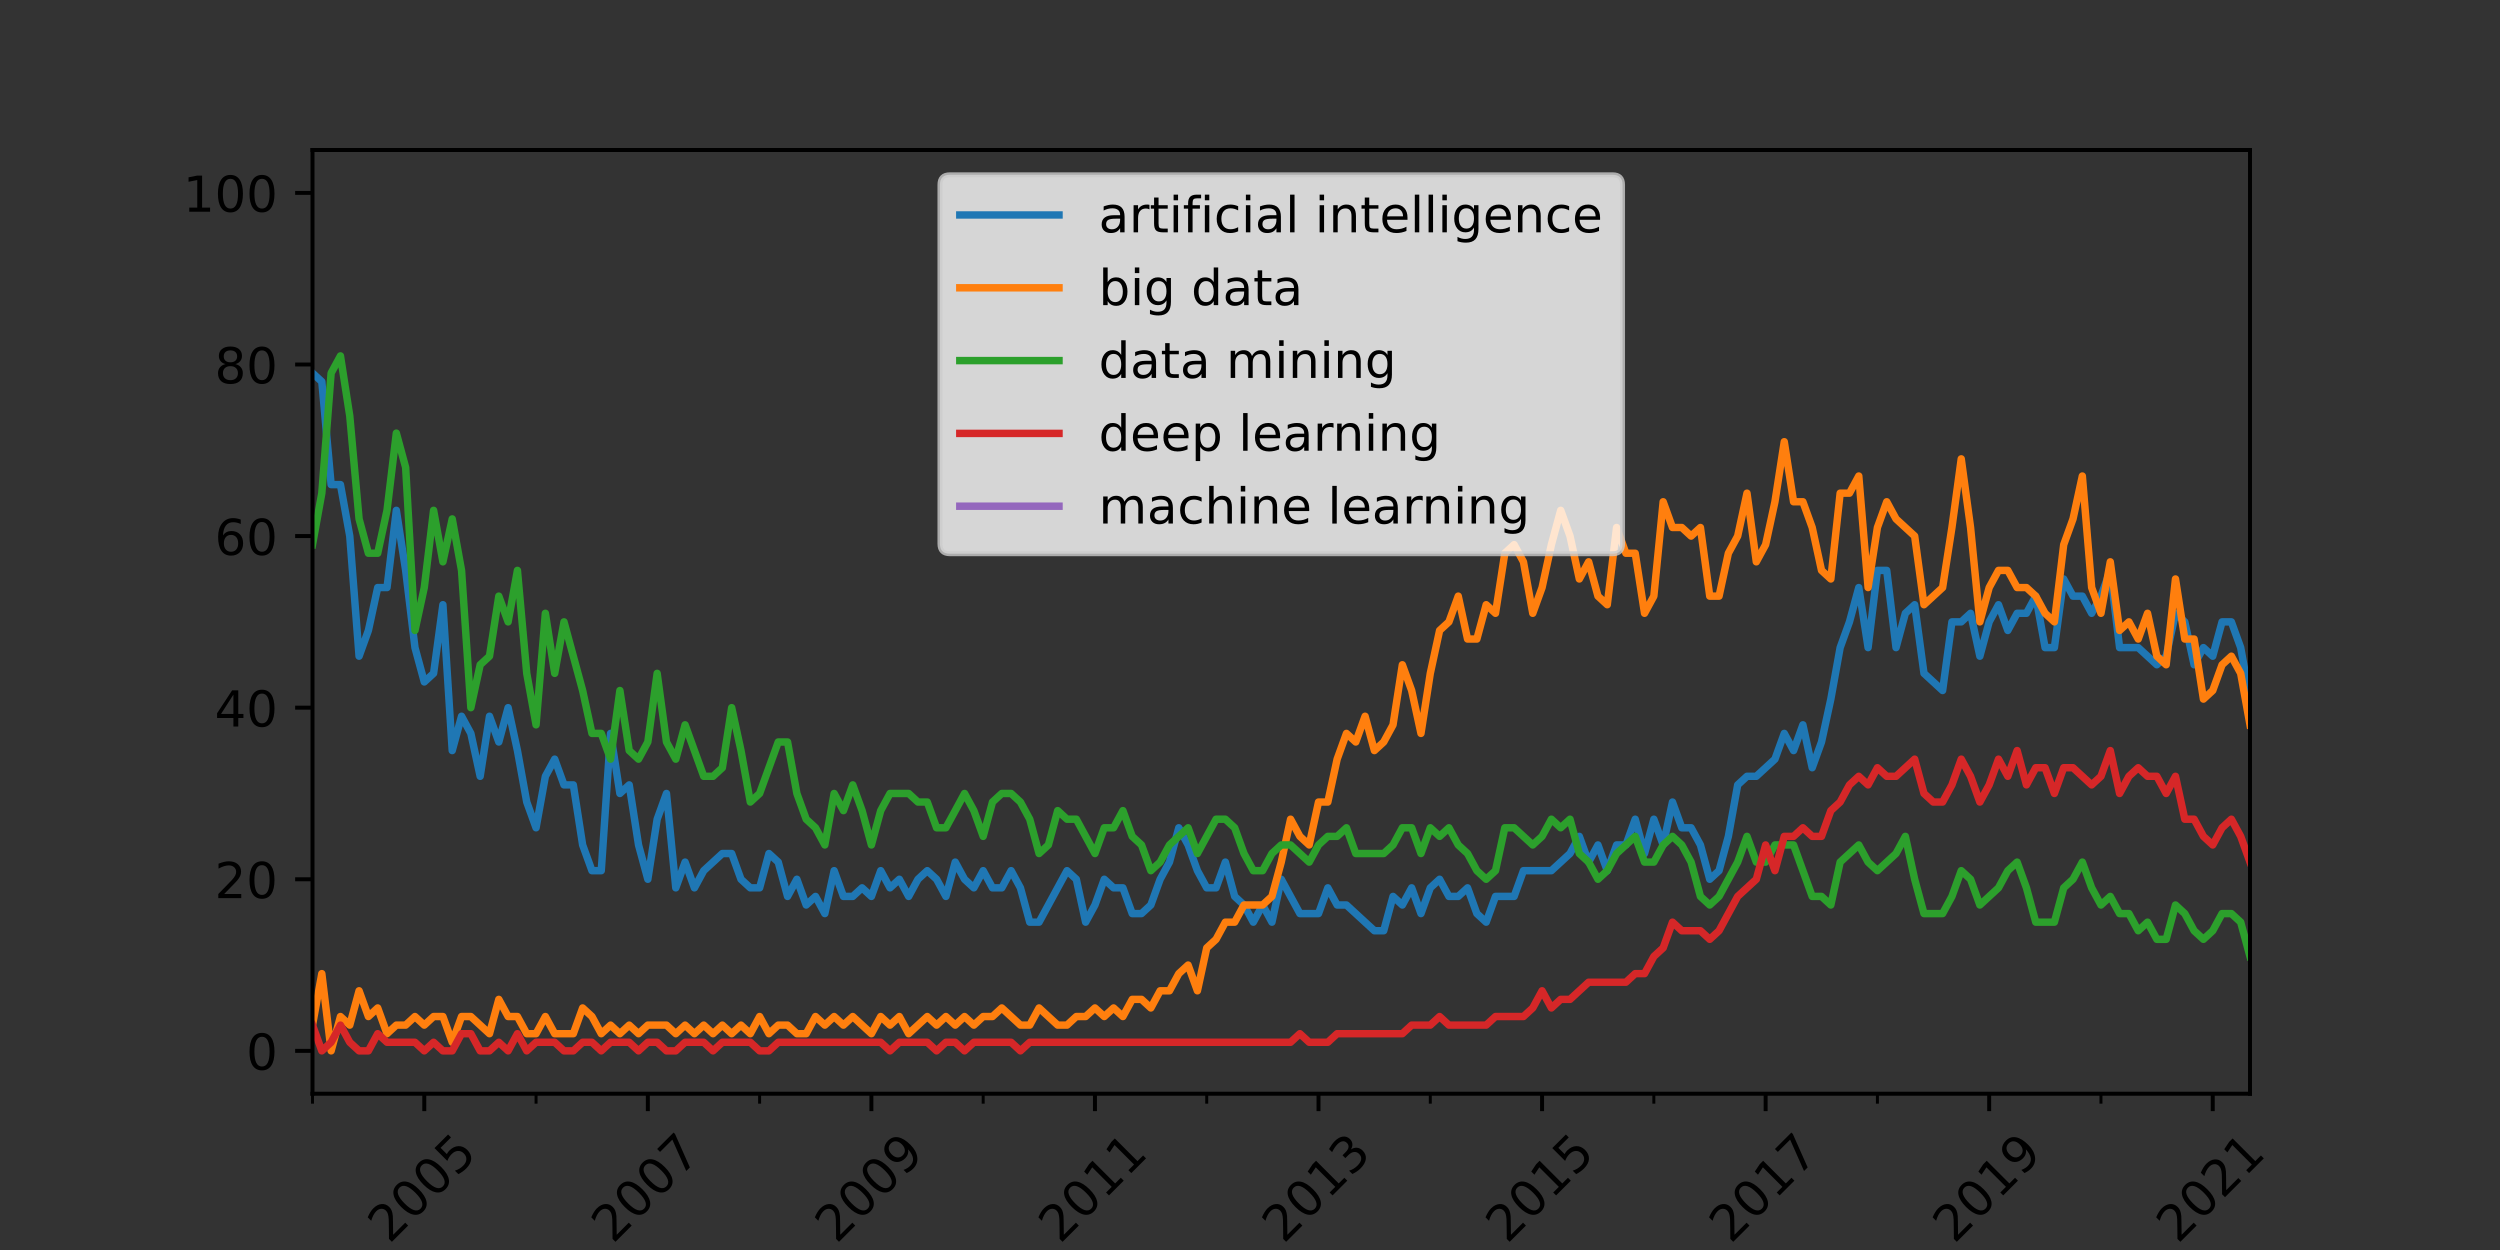 <?xml version="1.0" encoding="utf-8" standalone="no"?>
<!DOCTYPE svg PUBLIC "-//W3C//DTD SVG 1.1//EN"
  "http://www.w3.org/Graphics/SVG/1.1/DTD/svg11.dtd">
<!-- Created with matplotlib (https://matplotlib.org/) -->
<svg height="252pt" version="1.1" viewBox="0 0 504 252" width="504pt" xmlns="http://www.w3.org/2000/svg" xmlns:xlink="http://www.w3.org/1999/xlink">
 <rect x="0" y="0" width="504" height="252" fill="#333333" stroke="none"/>
 <defs>
  <style type="text/css">*{stroke-linecap:butt;stroke-linejoin:round;}</style>
 </defs>
 <g id="figure_1">
  <g id="patch_1">
   <path d="M 0 252 
L 504 252 
L 504 0 
L 0 0 
z
" style="fill:none;"/>
  </g>
  <g id="axes_1">
   <g id="patch_2">
    <path d="M 63 220.5 
L 453.6 220.5 
L 453.6 30.24 
L 63 30.24 
z
" style="fill:none;"/>
   </g>
   <g id="matplotlib.axis_1">
    <g id="xtick_1">
     <g id="line2d_1">
      <defs>
       <path d="M 0 0 
L 0 3.5 
" id="m0ea72042d9" style="stroke:#000000;stroke-width:0.8;"/>
      </defs>
      <g>
       <use style="stroke:#000000;stroke-width:0.8;" x="85.535" xlink:href="#m0ea72042d9" y="220.5"/>
      </g>
     </g>
     <g id="text_1">
      <!-- 2005 -->
      <g transform="translate(78.488 250.869)rotate(-45)scale(0.1 -0.1)">
       <defs>
        <path d="M 19.188 8.297 
L 53.609 8.297 
L 53.609 0 
L 7.328 0 
L 7.328 8.297 
Q 12.938 14.109 22.625 23.891 
Q 32.328 33.688 34.812 36.531 
Q 39.547 41.844 41.422 45.531 
Q 43.312 49.219 43.312 52.781 
Q 43.312 58.594 39.234 62.25 
Q 35.156 65.922 28.609 65.922 
Q 23.969 65.922 18.812 64.312 
Q 13.672 62.703 7.812 59.422 
L 7.812 69.391 
Q 13.766 71.781 18.938 73 
Q 24.125 74.219 28.422 74.219 
Q 39.75 74.219 46.484 68.547 
Q 53.219 62.891 53.219 53.422 
Q 53.219 48.922 51.531 44.891 
Q 49.859 40.875 45.406 35.406 
Q 44.188 33.984 37.641 27.219 
Q 31.109 20.453 19.188 8.297 
z
" id="DejaVuSans-50"/>
        <path d="M 31.781 66.406 
Q 24.172 66.406 20.328 58.906 
Q 16.5 51.422 16.5 36.375 
Q 16.5 21.391 20.328 13.891 
Q 24.172 6.391 31.781 6.391 
Q 39.453 6.391 43.281 13.891 
Q 47.125 21.391 47.125 36.375 
Q 47.125 51.422 43.281 58.906 
Q 39.453 66.406 31.781 66.406 
z
M 31.781 74.219 
Q 44.047 74.219 50.516 64.516 
Q 56.984 54.828 56.984 36.375 
Q 56.984 17.969 50.516 8.266 
Q 44.047 -1.422 31.781 -1.422 
Q 19.531 -1.422 13.062 8.266 
Q 6.594 17.969 6.594 36.375 
Q 6.594 54.828 13.062 64.516 
Q 19.531 74.219 31.781 74.219 
z
" id="DejaVuSans-48"/>
        <path d="M 10.797 72.906 
L 49.516 72.906 
L 49.516 64.594 
L 19.828 64.594 
L 19.828 46.734 
Q 21.969 47.469 24.109 47.828 
Q 26.266 48.188 28.422 48.188 
Q 40.625 48.188 47.75 41.5 
Q 54.891 34.812 54.891 23.391 
Q 54.891 11.625 47.562 5.094 
Q 40.234 -1.422 26.906 -1.422 
Q 22.312 -1.422 17.547 -0.641 
Q 12.797 0.141 7.719 1.703 
L 7.719 11.625 
Q 12.109 9.234 16.797 8.062 
Q 21.484 6.891 26.703 6.891 
Q 35.156 6.891 40.078 11.328 
Q 45.016 15.766 45.016 23.391 
Q 45.016 31 40.078 35.438 
Q 35.156 39.891 26.703 39.891 
Q 22.75 39.891 18.812 39.016 
Q 14.891 38.141 10.797 36.281 
z
" id="DejaVuSans-53"/>
       </defs>
       <use xlink:href="#DejaVuSans-50"/>
       <use x="63.623" xlink:href="#DejaVuSans-48"/>
       <use x="127.246" xlink:href="#DejaVuSans-48"/>
       <use x="190.869" xlink:href="#DejaVuSans-53"/>
      </g>
     </g>
    </g>
    <g id="xtick_2">
     <g id="line2d_2">
      <g>
       <use style="stroke:#000000;stroke-width:0.8;" x="130.604" xlink:href="#m0ea72042d9" y="220.5"/>
      </g>
     </g>
     <g id="text_2">
      <!-- 2007 -->
      <g transform="translate(123.557 250.869)rotate(-45)scale(0.1 -0.1)">
       <defs>
        <path d="M 8.203 72.906 
L 55.078 72.906 
L 55.078 68.703 
L 28.609 0 
L 18.312 0 
L 43.219 64.594 
L 8.203 64.594 
z
" id="DejaVuSans-55"/>
       </defs>
       <use xlink:href="#DejaVuSans-50"/>
       <use x="63.623" xlink:href="#DejaVuSans-48"/>
       <use x="127.246" xlink:href="#DejaVuSans-48"/>
       <use x="190.869" xlink:href="#DejaVuSans-55"/>
      </g>
     </g>
    </g>
    <g id="xtick_3">
     <g id="line2d_3">
      <g>
       <use style="stroke:#000000;stroke-width:0.8;" x="175.673" xlink:href="#m0ea72042d9" y="220.5"/>
      </g>
     </g>
     <g id="text_3">
      <!-- 2009 -->
      <g transform="translate(168.626 250.869)rotate(-45)scale(0.1 -0.1)">
       <defs>
        <path d="M 10.984 1.516 
L 10.984 10.5 
Q 14.703 8.734 18.5 7.812 
Q 22.312 6.891 25.984 6.891 
Q 35.75 6.891 40.891 13.453 
Q 46.047 20.016 46.781 33.406 
Q 43.953 29.203 39.594 26.953 
Q 35.25 24.703 29.984 24.703 
Q 19.047 24.703 12.672 31.312 
Q 6.297 37.938 6.297 49.422 
Q 6.297 60.641 12.938 67.422 
Q 19.578 74.219 30.609 74.219 
Q 43.266 74.219 49.922 64.516 
Q 56.594 54.828 56.594 36.375 
Q 56.594 19.141 48.406 8.859 
Q 40.234 -1.422 26.422 -1.422 
Q 22.703 -1.422 18.891 -0.688 
Q 15.094 0.047 10.984 1.516 
z
M 30.609 32.422 
Q 37.25 32.422 41.125 36.953 
Q 45.016 41.5 45.016 49.422 
Q 45.016 57.281 41.125 61.844 
Q 37.25 66.406 30.609 66.406 
Q 23.969 66.406 20.094 61.844 
Q 16.219 57.281 16.219 49.422 
Q 16.219 41.5 20.094 36.953 
Q 23.969 32.422 30.609 32.422 
z
" id="DejaVuSans-57"/>
       </defs>
       <use xlink:href="#DejaVuSans-50"/>
       <use x="63.623" xlink:href="#DejaVuSans-48"/>
       <use x="127.246" xlink:href="#DejaVuSans-48"/>
       <use x="190.869" xlink:href="#DejaVuSans-57"/>
      </g>
     </g>
    </g>
    <g id="xtick_4">
     <g id="line2d_4">
      <g>
       <use style="stroke:#000000;stroke-width:0.8;" x="220.742" xlink:href="#m0ea72042d9" y="220.5"/>
      </g>
     </g>
     <g id="text_4">
      <!-- 2011 -->
      <g transform="translate(213.696 250.869)rotate(-45)scale(0.1 -0.1)">
       <defs>
        <path d="M 12.406 8.297 
L 28.516 8.297 
L 28.516 63.922 
L 10.984 60.406 
L 10.984 69.391 
L 28.422 72.906 
L 38.281 72.906 
L 38.281 8.297 
L 54.391 8.297 
L 54.391 0 
L 12.406 0 
z
" id="DejaVuSans-49"/>
       </defs>
       <use xlink:href="#DejaVuSans-50"/>
       <use x="63.623" xlink:href="#DejaVuSans-48"/>
       <use x="127.246" xlink:href="#DejaVuSans-49"/>
       <use x="190.869" xlink:href="#DejaVuSans-49"/>
      </g>
     </g>
    </g>
    <g id="xtick_5">
     <g id="line2d_5">
      <g>
       <use style="stroke:#000000;stroke-width:0.8;" x="265.812" xlink:href="#m0ea72042d9" y="220.5"/>
      </g>
     </g>
     <g id="text_5">
      <!-- 2013 -->
      <g transform="translate(258.765 250.869)rotate(-45)scale(0.1 -0.1)">
       <defs>
        <path d="M 40.578 39.312 
Q 47.656 37.797 51.625 33 
Q 55.609 28.219 55.609 21.188 
Q 55.609 10.406 48.188 4.484 
Q 40.766 -1.422 27.094 -1.422 
Q 22.516 -1.422 17.656 -0.516 
Q 12.797 0.391 7.625 2.203 
L 7.625 11.719 
Q 11.719 9.328 16.594 8.109 
Q 21.484 6.891 26.812 6.891 
Q 36.078 6.891 40.938 10.547 
Q 45.797 14.203 45.797 21.188 
Q 45.797 27.641 41.281 31.266 
Q 36.766 34.906 28.719 34.906 
L 20.219 34.906 
L 20.219 43.016 
L 29.109 43.016 
Q 36.375 43.016 40.234 45.922 
Q 44.094 48.828 44.094 54.297 
Q 44.094 59.906 40.109 62.906 
Q 36.141 65.922 28.719 65.922 
Q 24.656 65.922 20.016 65.031 
Q 15.375 64.156 9.812 62.312 
L 9.812 71.094 
Q 15.438 72.656 20.344 73.438 
Q 25.25 74.219 29.594 74.219 
Q 40.828 74.219 47.359 69.109 
Q 53.906 64.016 53.906 55.328 
Q 53.906 49.266 50.438 45.094 
Q 46.969 40.922 40.578 39.312 
z
" id="DejaVuSans-51"/>
       </defs>
       <use xlink:href="#DejaVuSans-50"/>
       <use x="63.623" xlink:href="#DejaVuSans-48"/>
       <use x="127.246" xlink:href="#DejaVuSans-49"/>
       <use x="190.869" xlink:href="#DejaVuSans-51"/>
      </g>
     </g>
    </g>
    <g id="xtick_6">
     <g id="line2d_6">
      <g>
       <use style="stroke:#000000;stroke-width:0.8;" x="310.881" xlink:href="#m0ea72042d9" y="220.5"/>
      </g>
     </g>
     <g id="text_6">
      <!-- 2015 -->
      <g transform="translate(303.834 250.869)rotate(-45)scale(0.1 -0.1)">
       <use xlink:href="#DejaVuSans-50"/>
       <use x="63.623" xlink:href="#DejaVuSans-48"/>
       <use x="127.246" xlink:href="#DejaVuSans-49"/>
       <use x="190.869" xlink:href="#DejaVuSans-53"/>
      </g>
     </g>
    </g>
    <g id="xtick_7">
     <g id="line2d_7">
      <g>
       <use style="stroke:#000000;stroke-width:0.8;" x="355.95" xlink:href="#m0ea72042d9" y="220.5"/>
      </g>
     </g>
     <g id="text_7">
      <!-- 2017 -->
      <g transform="translate(348.903 250.869)rotate(-45)scale(0.1 -0.1)">
       <use xlink:href="#DejaVuSans-50"/>
       <use x="63.623" xlink:href="#DejaVuSans-48"/>
       <use x="127.246" xlink:href="#DejaVuSans-49"/>
       <use x="190.869" xlink:href="#DejaVuSans-55"/>
      </g>
     </g>
    </g>
    <g id="xtick_8">
     <g id="line2d_8">
      <g>
       <use style="stroke:#000000;stroke-width:0.8;" x="401.019" xlink:href="#m0ea72042d9" y="220.5"/>
      </g>
     </g>
     <g id="text_8">
      <!-- 2019 -->
      <g transform="translate(393.972 250.869)rotate(-45)scale(0.1 -0.1)">
       <use xlink:href="#DejaVuSans-50"/>
       <use x="63.623" xlink:href="#DejaVuSans-48"/>
       <use x="127.246" xlink:href="#DejaVuSans-49"/>
       <use x="190.869" xlink:href="#DejaVuSans-57"/>
      </g>
     </g>
    </g>
    <g id="xtick_9">
     <g id="line2d_9">
      <g>
       <use style="stroke:#000000;stroke-width:0.8;" x="446.088" xlink:href="#m0ea72042d9" y="220.5"/>
      </g>
     </g>
     <g id="text_9">
      <!-- 2021 -->
      <g transform="translate(439.042 250.869)rotate(-45)scale(0.1 -0.1)">
       <use xlink:href="#DejaVuSans-50"/>
       <use x="63.623" xlink:href="#DejaVuSans-48"/>
       <use x="127.246" xlink:href="#DejaVuSans-50"/>
       <use x="190.869" xlink:href="#DejaVuSans-49"/>
      </g>
     </g>
    </g>
    <g id="xtick_10">
     <g id="line2d_10">
      <defs>
       <path d="M 0 0 
L 0 2 
" id="m7329467314" style="stroke:#000000;stroke-width:0.6;"/>
      </defs>
      <g>
       <use style="stroke:#000000;stroke-width:0.6;" x="63" xlink:href="#m7329467314" y="220.5"/>
      </g>
     </g>
    </g>
    <g id="xtick_11">
     <g id="line2d_11">
      <g>
       <use style="stroke:#000000;stroke-width:0.6;" x="108.069" xlink:href="#m7329467314" y="220.5"/>
      </g>
     </g>
    </g>
    <g id="xtick_12">
     <g id="line2d_12">
      <g>
       <use style="stroke:#000000;stroke-width:0.6;" x="153.138" xlink:href="#m7329467314" y="220.5"/>
      </g>
     </g>
    </g>
    <g id="xtick_13">
     <g id="line2d_13">
      <g>
       <use style="stroke:#000000;stroke-width:0.6;" x="198.208" xlink:href="#m7329467314" y="220.5"/>
      </g>
     </g>
    </g>
    <g id="xtick_14">
     <g id="line2d_14">
      <g>
       <use style="stroke:#000000;stroke-width:0.6;" x="243.277" xlink:href="#m7329467314" y="220.5"/>
      </g>
     </g>
    </g>
    <g id="xtick_15">
     <g id="line2d_15">
      <g>
       <use style="stroke:#000000;stroke-width:0.6;" x="288.346" xlink:href="#m7329467314" y="220.5"/>
      </g>
     </g>
    </g>
    <g id="xtick_16">
     <g id="line2d_16">
      <g>
       <use style="stroke:#000000;stroke-width:0.6;" x="333.415" xlink:href="#m7329467314" y="220.5"/>
      </g>
     </g>
    </g>
    <g id="xtick_17">
     <g id="line2d_17">
      <g>
       <use style="stroke:#000000;stroke-width:0.6;" x="378.485" xlink:href="#m7329467314" y="220.5"/>
      </g>
     </g>
    </g>
    <g id="xtick_18">
     <g id="line2d_18">
      <g>
       <use style="stroke:#000000;stroke-width:0.6;" x="423.554" xlink:href="#m7329467314" y="220.5"/>
      </g>
     </g>
    </g>
    <g id="text_10">
     <!-- Date -->
     <g transform="translate(246.349 263.938)scale(0.1 -0.1)">
      <defs>
       <path d="M 19.672 64.797 
L 19.672 8.109 
L 31.594 8.109 
Q 46.688 8.109 53.688 14.938 
Q 60.688 21.781 60.688 36.531 
Q 60.688 51.172 53.688 57.984 
Q 46.688 64.797 31.594 64.797 
z
M 9.812 72.906 
L 30.078 72.906 
Q 51.266 72.906 61.172 64.094 
Q 71.094 55.281 71.094 36.531 
Q 71.094 17.672 61.125 8.828 
Q 51.172 0 30.078 0 
L 9.812 0 
z
" id="DejaVuSans-68"/>
       <path d="M 34.281 27.484 
Q 23.391 27.484 19.188 25 
Q 14.984 22.516 14.984 16.5 
Q 14.984 11.719 18.141 8.906 
Q 21.297 6.109 26.703 6.109 
Q 34.188 6.109 38.703 11.406 
Q 43.219 16.703 43.219 25.484 
L 43.219 27.484 
z
M 52.203 31.203 
L 52.203 0 
L 43.219 0 
L 43.219 8.297 
Q 40.141 3.328 35.547 0.953 
Q 30.953 -1.422 24.312 -1.422 
Q 15.922 -1.422 10.953 3.297 
Q 6 8.016 6 15.922 
Q 6 25.141 12.172 29.828 
Q 18.359 34.516 30.609 34.516 
L 43.219 34.516 
L 43.219 35.406 
Q 43.219 41.609 39.141 45 
Q 35.062 48.391 27.688 48.391 
Q 23 48.391 18.547 47.266 
Q 14.109 46.141 10.016 43.891 
L 10.016 52.203 
Q 14.938 54.109 19.578 55.047 
Q 24.219 56 28.609 56 
Q 40.484 56 46.344 49.844 
Q 52.203 43.703 52.203 31.203 
z
" id="DejaVuSans-97"/>
       <path d="M 18.312 70.219 
L 18.312 54.688 
L 36.812 54.688 
L 36.812 47.703 
L 18.312 47.703 
L 18.312 18.016 
Q 18.312 11.328 20.141 9.422 
Q 21.969 7.516 27.594 7.516 
L 36.812 7.516 
L 36.812 0 
L 27.594 0 
Q 17.188 0 13.234 3.875 
Q 9.281 7.766 9.281 18.016 
L 9.281 47.703 
L 2.688 47.703 
L 2.688 54.688 
L 9.281 54.688 
L 9.281 70.219 
z
" id="DejaVuSans-116"/>
       <path d="M 56.203 29.594 
L 56.203 25.203 
L 14.891 25.203 
Q 15.484 15.922 20.484 11.062 
Q 25.484 6.203 34.422 6.203 
Q 39.594 6.203 44.453 7.469 
Q 49.312 8.734 54.109 11.281 
L 54.109 2.781 
Q 49.266 0.734 44.188 -0.344 
Q 39.109 -1.422 33.891 -1.422 
Q 20.797 -1.422 13.156 6.188 
Q 5.516 13.812 5.516 26.812 
Q 5.516 40.234 12.766 48.109 
Q 20.016 56 32.328 56 
Q 43.359 56 49.781 48.891 
Q 56.203 41.797 56.203 29.594 
z
M 47.219 32.234 
Q 47.125 39.594 43.094 43.984 
Q 39.062 48.391 32.422 48.391 
Q 24.906 48.391 20.391 44.141 
Q 15.875 39.891 15.188 32.172 
z
" id="DejaVuSans-101"/>
      </defs>
      <use xlink:href="#DejaVuSans-68"/>
      <use x="77.002" xlink:href="#DejaVuSans-97"/>
      <use x="138.281" xlink:href="#DejaVuSans-116"/>
      <use x="177.49" xlink:href="#DejaVuSans-101"/>
     </g>
    </g>
   </g>
   <g id="matplotlib.axis_2">
    <g id="ytick_1">
     <g id="line2d_19">
      <defs>
       <path d="M 0 0 
L -3.5 0 
" id="m24266df359" style="stroke:#000000;stroke-width:0.8;"/>
      </defs>
      <g>
       <use style="stroke:#000000;stroke-width:0.8;" x="63" xlink:href="#m24266df359" y="211.852"/>
      </g>
     </g>
     <g id="text_11">
      <!-- 0 -->
      <g transform="translate(49.638 215.651)scale(0.1 -0.1)">
       <use xlink:href="#DejaVuSans-48"/>
      </g>
     </g>
    </g>
    <g id="ytick_2">
     <g id="line2d_20">
      <g>
       <use style="stroke:#000000;stroke-width:0.8;" x="63" xlink:href="#m24266df359" y="177.259"/>
      </g>
     </g>
     <g id="text_12">
      <!-- 20 -->
      <g transform="translate(43.275 181.058)scale(0.1 -0.1)">
       <use xlink:href="#DejaVuSans-50"/>
       <use x="63.623" xlink:href="#DejaVuSans-48"/>
      </g>
     </g>
    </g>
    <g id="ytick_3">
     <g id="line2d_21">
      <g>
       <use style="stroke:#000000;stroke-width:0.8;" x="63" xlink:href="#m24266df359" y="142.666"/>
      </g>
     </g>
     <g id="text_13">
      <!-- 40 -->
      <g transform="translate(43.275 146.466)scale(0.1 -0.1)">
       <defs>
        <path d="M 37.797 64.312 
L 12.891 25.391 
L 37.797 25.391 
z
M 35.203 72.906 
L 47.609 72.906 
L 47.609 25.391 
L 58.016 25.391 
L 58.016 17.188 
L 47.609 17.188 
L 47.609 0 
L 37.797 0 
L 37.797 17.188 
L 4.891 17.188 
L 4.891 26.703 
z
" id="DejaVuSans-52"/>
       </defs>
       <use xlink:href="#DejaVuSans-52"/>
       <use x="63.623" xlink:href="#DejaVuSans-48"/>
      </g>
     </g>
    </g>
    <g id="ytick_4">
     <g id="line2d_22">
      <g>
       <use style="stroke:#000000;stroke-width:0.8;" x="63" xlink:href="#m24266df359" y="108.074"/>
      </g>
     </g>
     <g id="text_14">
      <!-- 60 -->
      <g transform="translate(43.275 111.873)scale(0.1 -0.1)">
       <defs>
        <path d="M 33.016 40.375 
Q 26.375 40.375 22.484 35.828 
Q 18.609 31.297 18.609 23.391 
Q 18.609 15.531 22.484 10.953 
Q 26.375 6.391 33.016 6.391 
Q 39.656 6.391 43.531 10.953 
Q 47.406 15.531 47.406 23.391 
Q 47.406 31.297 43.531 35.828 
Q 39.656 40.375 33.016 40.375 
z
M 52.594 71.297 
L 52.594 62.312 
Q 48.875 64.062 45.094 64.984 
Q 41.312 65.922 37.594 65.922 
Q 27.828 65.922 22.672 59.328 
Q 17.531 52.734 16.797 39.406 
Q 19.672 43.656 24.016 45.922 
Q 28.375 48.188 33.594 48.188 
Q 44.578 48.188 50.953 41.516 
Q 57.328 34.859 57.328 23.391 
Q 57.328 12.156 50.688 5.359 
Q 44.047 -1.422 33.016 -1.422 
Q 20.359 -1.422 13.672 8.266 
Q 6.984 17.969 6.984 36.375 
Q 6.984 53.656 15.188 63.938 
Q 23.391 74.219 37.203 74.219 
Q 40.922 74.219 44.703 73.484 
Q 48.484 72.75 52.594 71.297 
z
" id="DejaVuSans-54"/>
       </defs>
       <use xlink:href="#DejaVuSans-54"/>
       <use x="63.623" xlink:href="#DejaVuSans-48"/>
      </g>
     </g>
    </g>
    <g id="ytick_5">
     <g id="line2d_23">
      <g>
       <use style="stroke:#000000;stroke-width:0.8;" x="63" xlink:href="#m24266df359" y="73.481"/>
      </g>
     </g>
     <g id="text_15">
      <!-- 80 -->
      <g transform="translate(43.275 77.28)scale(0.1 -0.1)">
       <defs>
        <path d="M 31.781 34.625 
Q 24.75 34.625 20.719 30.859 
Q 16.703 27.094 16.703 20.516 
Q 16.703 13.922 20.719 10.156 
Q 24.75 6.391 31.781 6.391 
Q 38.812 6.391 42.859 10.172 
Q 46.922 13.969 46.922 20.516 
Q 46.922 27.094 42.891 30.859 
Q 38.875 34.625 31.781 34.625 
z
M 21.922 38.812 
Q 15.578 40.375 12.031 44.719 
Q 8.5 49.078 8.5 55.328 
Q 8.5 64.062 14.719 69.141 
Q 20.953 74.219 31.781 74.219 
Q 42.672 74.219 48.875 69.141 
Q 55.078 64.062 55.078 55.328 
Q 55.078 49.078 51.531 44.719 
Q 48 40.375 41.703 38.812 
Q 48.828 37.156 52.797 32.312 
Q 56.781 27.484 56.781 20.516 
Q 56.781 9.906 50.312 4.234 
Q 43.844 -1.422 31.781 -1.422 
Q 19.734 -1.422 13.25 4.234 
Q 6.781 9.906 6.781 20.516 
Q 6.781 27.484 10.781 32.312 
Q 14.797 37.156 21.922 38.812 
z
M 18.312 54.391 
Q 18.312 48.734 21.844 45.562 
Q 25.391 42.391 31.781 42.391 
Q 38.141 42.391 41.719 45.562 
Q 45.312 48.734 45.312 54.391 
Q 45.312 60.062 41.719 63.234 
Q 38.141 66.406 31.781 66.406 
Q 25.391 66.406 21.844 63.234 
Q 18.312 60.062 18.312 54.391 
z
" id="DejaVuSans-56"/>
       </defs>
       <use xlink:href="#DejaVuSans-56"/>
       <use x="63.623" xlink:href="#DejaVuSans-48"/>
      </g>
     </g>
    </g>
    <g id="ytick_6">
     <g id="line2d_24">
      <g>
       <use style="stroke:#000000;stroke-width:0.8;" x="63" xlink:href="#m24266df359" y="38.888"/>
      </g>
     </g>
     <g id="text_16">
      <!-- 100 -->
      <g transform="translate(36.913 42.687)scale(0.1 -0.1)">
       <use xlink:href="#DejaVuSans-49"/>
       <use x="63.623" xlink:href="#DejaVuSans-48"/>
       <use x="127.246" xlink:href="#DejaVuSans-48"/>
      </g>
     </g>
    </g>
   </g>
   <g id="line2d_25">
    <path clip-path="url(#p9570dd5746)" d="M 63 75.211 
L 64.878 76.94 
L 66.756 97.696 
L 68.634 97.696 
L 70.512 108.074 
L 72.389 132.289 
L 74.267 127.1 
L 76.145 118.451 
L 78.023 118.451 
L 79.901 102.885 
L 81.779 114.992 
L 83.657 130.559 
L 85.535 137.477 
L 87.412 135.748 
L 89.29 121.911 
L 91.168 151.315 
L 93.046 144.396 
L 94.924 147.855 
L 96.802 156.503 
L 98.68 144.396 
L 100.558 149.585 
L 102.436 142.666 
L 104.313 151.315 
L 106.191 161.692 
L 108.069 166.881 
L 109.947 156.503 
L 111.825 153.044 
L 113.703 158.233 
L 115.581 158.233 
L 117.459 170.341 
L 119.337 175.529 
L 121.214 175.529 
L 123.092 147.855 
L 124.97 159.963 
L 126.848 158.233 
L 128.726 170.341 
L 130.604 177.259 
L 132.482 165.152 
L 134.36 159.963 
L 136.238 178.989 
L 138.115 173.8 
L 139.993 178.989 
L 141.871 175.529 
L 145.627 172.07 
L 147.505 172.07 
L 149.383 177.259 
L 151.261 178.989 
L 153.138 178.989 
L 155.016 172.07 
L 156.894 173.8 
L 158.772 180.718 
L 160.65 177.259 
L 162.528 182.448 
L 164.406 180.718 
L 166.284 184.178 
L 168.162 175.529 
L 170.039 180.718 
L 171.917 180.718 
L 173.795 178.989 
L 175.673 180.718 
L 177.551 175.529 
L 179.429 178.989 
L 181.307 177.259 
L 183.185 180.718 
L 185.062 177.259 
L 186.94 175.529 
L 188.818 177.259 
L 190.696 180.718 
L 192.574 173.8 
L 194.452 177.259 
L 196.33 178.989 
L 198.208 175.529 
L 200.086 178.989 
L 201.963 178.989 
L 203.841 175.529 
L 205.719 178.989 
L 207.597 185.907 
L 209.475 185.907 
L 215.109 175.529 
L 216.987 177.259 
L 218.864 185.907 
L 220.742 182.448 
L 222.62 177.259 
L 224.498 178.989 
L 226.376 178.989 
L 228.254 184.178 
L 230.132 184.178 
L 232.01 182.448 
L 233.887 177.259 
L 235.765 173.8 
L 237.643 166.881 
L 239.521 170.341 
L 241.399 175.529 
L 243.277 178.989 
L 245.155 178.989 
L 247.033 173.8 
L 248.911 180.718 
L 250.788 182.448 
L 252.666 185.907 
L 254.544 182.448 
L 256.422 185.907 
L 258.3 177.259 
L 262.056 184.178 
L 265.812 184.178 
L 267.689 178.989 
L 269.567 182.448 
L 271.445 182.448 
L 277.079 187.637 
L 278.957 187.637 
L 280.835 180.718 
L 282.712 182.448 
L 284.59 178.989 
L 286.468 184.178 
L 288.346 178.989 
L 290.224 177.259 
L 292.102 180.718 
L 293.98 180.718 
L 295.858 178.989 
L 297.736 184.178 
L 299.613 185.907 
L 301.491 180.718 
L 305.247 180.718 
L 307.125 175.529 
L 312.759 175.529 
L 316.514 172.07 
L 318.392 168.611 
L 320.27 173.8 
L 322.148 170.341 
L 324.026 175.529 
L 325.904 170.341 
L 327.782 170.341 
L 329.66 165.152 
L 331.538 172.07 
L 333.415 165.152 
L 335.293 170.341 
L 337.171 161.692 
L 339.049 166.881 
L 340.927 166.881 
L 342.805 170.341 
L 344.683 177.259 
L 346.561 175.529 
L 348.438 168.611 
L 350.316 158.233 
L 352.194 156.503 
L 354.072 156.503 
L 357.828 153.044 
L 359.706 147.855 
L 361.584 151.315 
L 363.462 146.126 
L 365.339 154.774 
L 367.217 149.585 
L 369.095 140.937 
L 370.973 130.559 
L 372.851 125.37 
L 374.729 118.451 
L 376.607 130.559 
L 378.485 114.992 
L 380.363 114.992 
L 382.24 130.559 
L 384.118 123.64 
L 385.996 121.911 
L 387.874 135.748 
L 391.63 139.207 
L 393.508 125.37 
L 395.386 125.37 
L 397.263 123.64 
L 399.141 132.289 
L 401.019 125.37 
L 402.897 121.911 
L 404.775 127.1 
L 406.653 123.64 
L 408.531 123.64 
L 410.409 120.181 
L 412.287 130.559 
L 414.164 130.559 
L 416.042 116.722 
L 417.92 120.181 
L 419.798 120.181 
L 421.676 123.64 
L 423.554 120.181 
L 425.432 114.992 
L 427.31 130.559 
L 431.065 130.559 
L 434.821 134.018 
L 436.699 132.289 
L 438.577 123.64 
L 440.455 125.37 
L 442.333 134.018 
L 444.211 130.559 
L 446.088 132.289 
L 447.966 125.37 
L 449.844 125.37 
L 451.722 130.559 
L 453.6 140.937 
L 453.6 140.937 
" style="fill:none;stroke:#1f77b4;stroke-linecap:square;stroke-width:1.5;"/>
   </g>
   <g id="line2d_26">
    <path clip-path="url(#p9570dd5746)" d="M 63 206.663 
L 64.878 196.285 
L 66.756 211.852 
L 68.634 204.933 
L 70.512 206.663 
L 72.389 199.744 
L 74.267 204.933 
L 76.145 203.204 
L 78.023 208.393 
L 79.901 206.663 
L 81.779 206.663 
L 83.657 204.933 
L 85.535 206.663 
L 87.412 204.933 
L 89.29 204.933 
L 91.168 210.122 
L 93.046 204.933 
L 94.924 204.933 
L 98.68 208.393 
L 100.558 201.474 
L 102.436 204.933 
L 104.313 204.933 
L 106.191 208.393 
L 108.069 208.393 
L 109.947 204.933 
L 111.825 208.393 
L 115.581 208.393 
L 117.459 203.204 
L 119.337 204.933 
L 121.214 208.393 
L 123.092 206.663 
L 124.97 208.393 
L 126.848 206.663 
L 128.726 208.393 
L 130.604 206.663 
L 134.36 206.663 
L 136.238 208.393 
L 138.115 206.663 
L 139.993 208.393 
L 141.871 206.663 
L 143.749 208.393 
L 145.627 206.663 
L 147.505 208.393 
L 149.383 206.663 
L 151.261 208.393 
L 153.138 204.933 
L 155.016 208.393 
L 156.894 206.663 
L 158.772 206.663 
L 160.65 208.393 
L 162.528 208.393 
L 164.406 204.933 
L 166.284 206.663 
L 168.162 204.933 
L 170.039 206.663 
L 171.917 204.933 
L 175.673 208.393 
L 177.551 204.933 
L 179.429 206.663 
L 181.307 204.933 
L 183.185 208.393 
L 186.94 204.933 
L 188.818 206.663 
L 190.696 204.933 
L 192.574 206.663 
L 194.452 204.933 
L 196.33 206.663 
L 198.208 204.933 
L 200.086 204.933 
L 201.963 203.204 
L 205.719 206.663 
L 207.597 206.663 
L 209.475 203.204 
L 213.231 206.663 
L 215.109 206.663 
L 216.987 204.933 
L 218.864 204.933 
L 220.742 203.204 
L 222.62 204.933 
L 224.498 203.204 
L 226.376 204.933 
L 228.254 201.474 
L 230.132 201.474 
L 232.01 203.204 
L 233.887 199.744 
L 235.765 199.744 
L 237.643 196.285 
L 239.521 194.555 
L 241.399 199.744 
L 243.277 191.096 
L 245.155 189.367 
L 247.033 185.907 
L 248.911 185.907 
L 250.788 182.448 
L 254.544 182.448 
L 256.422 180.718 
L 258.3 173.8 
L 260.178 165.152 
L 262.056 168.611 
L 263.934 170.341 
L 265.812 161.692 
L 267.689 161.692 
L 269.567 153.044 
L 271.445 147.855 
L 273.323 149.585 
L 275.201 144.396 
L 277.079 151.315 
L 278.957 149.585 
L 280.835 146.126 
L 282.712 134.018 
L 284.59 139.207 
L 286.468 147.855 
L 288.346 135.748 
L 290.224 127.1 
L 292.102 125.37 
L 293.98 120.181 
L 295.858 128.829 
L 297.736 128.829 
L 299.613 121.911 
L 301.491 123.64 
L 303.369 111.533 
L 305.247 109.803 
L 307.125 113.263 
L 309.003 123.64 
L 310.881 118.451 
L 312.759 109.803 
L 314.637 102.885 
L 316.514 108.074 
L 318.392 116.722 
L 320.27 113.263 
L 322.148 120.181 
L 324.026 121.911 
L 325.904 106.344 
L 327.782 111.533 
L 329.66 111.533 
L 331.538 123.64 
L 333.415 120.181 
L 335.293 101.155 
L 337.171 106.344 
L 339.049 106.344 
L 340.927 108.074 
L 342.805 106.344 
L 344.683 120.181 
L 346.561 120.181 
L 348.438 111.533 
L 350.316 108.074 
L 352.194 99.425 
L 354.072 113.263 
L 355.95 109.803 
L 357.828 101.155 
L 359.706 89.048 
L 361.584 101.155 
L 363.462 101.155 
L 365.339 106.344 
L 367.217 114.992 
L 369.095 116.722 
L 370.973 99.425 
L 372.851 99.425 
L 374.729 95.966 
L 376.607 118.451 
L 378.485 106.344 
L 380.363 101.155 
L 382.24 104.614 
L 385.996 108.074 
L 387.874 121.911 
L 391.63 118.451 
L 393.508 106.344 
L 395.386 92.507 
L 397.263 106.344 
L 399.141 125.37 
L 401.019 118.451 
L 402.897 114.992 
L 404.775 114.992 
L 406.653 118.451 
L 408.531 118.451 
L 410.409 120.181 
L 412.287 123.64 
L 414.164 125.37 
L 416.042 109.803 
L 417.92 104.614 
L 419.798 95.966 
L 421.676 118.451 
L 423.554 123.64 
L 425.432 113.263 
L 427.31 127.1 
L 429.188 125.37 
L 431.065 128.829 
L 432.943 123.64 
L 434.821 132.289 
L 436.699 134.018 
L 438.577 116.722 
L 440.455 128.829 
L 442.333 128.829 
L 444.211 140.937 
L 446.088 139.207 
L 447.966 134.018 
L 449.844 132.289 
L 451.722 135.748 
L 453.6 146.126 
L 453.6 146.126 
" style="fill:none;stroke:#ff7f0e;stroke-linecap:square;stroke-width:1.5;"/>
   </g>
   <g id="line2d_27">
    <path clip-path="url(#p9570dd5746)" d="M 63 109.803 
L 64.878 99.425 
L 66.756 75.211 
L 68.634 71.751 
L 70.512 83.859 
L 72.389 104.614 
L 74.267 111.533 
L 76.145 111.533 
L 78.023 102.885 
L 79.901 87.318 
L 81.779 94.237 
L 83.657 127.1 
L 85.535 118.451 
L 87.412 102.885 
L 89.29 113.263 
L 91.168 104.614 
L 93.046 114.992 
L 94.924 142.666 
L 96.802 134.018 
L 98.68 132.289 
L 100.558 120.181 
L 102.436 125.37 
L 104.313 114.992 
L 106.191 135.748 
L 108.069 146.126 
L 109.947 123.64 
L 111.825 135.748 
L 113.703 125.37 
L 117.459 139.207 
L 119.337 147.855 
L 121.214 147.855 
L 123.092 153.044 
L 124.97 139.207 
L 126.848 151.315 
L 128.726 153.044 
L 130.604 149.585 
L 132.482 135.748 
L 134.36 149.585 
L 136.238 153.044 
L 138.115 146.126 
L 141.871 156.503 
L 143.749 156.503 
L 145.627 154.774 
L 147.505 142.666 
L 149.383 151.315 
L 151.261 161.692 
L 153.138 159.963 
L 156.894 149.585 
L 158.772 149.585 
L 160.65 159.963 
L 162.528 165.152 
L 164.406 166.881 
L 166.284 170.341 
L 168.162 159.963 
L 170.039 163.422 
L 171.917 158.233 
L 173.795 163.422 
L 175.673 170.341 
L 177.551 163.422 
L 179.429 159.963 
L 183.185 159.963 
L 185.062 161.692 
L 186.94 161.692 
L 188.818 166.881 
L 190.696 166.881 
L 194.452 159.963 
L 196.33 163.422 
L 198.208 168.611 
L 200.086 161.692 
L 201.963 159.963 
L 203.841 159.963 
L 205.719 161.692 
L 207.597 165.152 
L 209.475 172.07 
L 211.353 170.341 
L 213.231 163.422 
L 215.109 165.152 
L 216.987 165.152 
L 220.742 172.07 
L 222.62 166.881 
L 224.498 166.881 
L 226.376 163.422 
L 228.254 168.611 
L 230.132 170.341 
L 232.01 175.529 
L 233.887 173.8 
L 235.765 170.341 
L 239.521 166.881 
L 241.399 172.07 
L 245.155 165.152 
L 247.033 165.152 
L 248.911 166.881 
L 250.788 172.07 
L 252.666 175.529 
L 254.544 175.529 
L 256.422 172.07 
L 258.3 170.341 
L 260.178 170.341 
L 263.934 173.8 
L 265.812 170.341 
L 267.689 168.611 
L 269.567 168.611 
L 271.445 166.881 
L 273.323 172.07 
L 278.957 172.07 
L 280.835 170.341 
L 282.712 166.881 
L 284.59 166.881 
L 286.468 172.07 
L 288.346 166.881 
L 290.224 168.611 
L 292.102 166.881 
L 293.98 170.341 
L 295.858 172.07 
L 297.736 175.529 
L 299.613 177.259 
L 301.491 175.529 
L 303.369 166.881 
L 305.247 166.881 
L 309.003 170.341 
L 310.881 168.611 
L 312.759 165.152 
L 314.637 166.881 
L 316.514 165.152 
L 318.392 172.07 
L 320.27 173.8 
L 322.148 177.259 
L 324.026 175.529 
L 325.904 172.07 
L 329.66 168.611 
L 331.538 173.8 
L 333.415 173.8 
L 335.293 170.341 
L 337.171 168.611 
L 339.049 170.341 
L 340.927 173.8 
L 342.805 180.718 
L 344.683 182.448 
L 346.561 180.718 
L 350.316 173.8 
L 352.194 168.611 
L 354.072 173.8 
L 355.95 173.8 
L 357.828 170.341 
L 361.584 170.341 
L 365.339 180.718 
L 367.217 180.718 
L 369.095 182.448 
L 370.973 173.8 
L 374.729 170.341 
L 376.607 173.8 
L 378.485 175.529 
L 382.24 172.07 
L 384.118 168.611 
L 385.996 177.259 
L 387.874 184.178 
L 391.63 184.178 
L 393.508 180.718 
L 395.386 175.529 
L 397.263 177.259 
L 399.141 182.448 
L 402.897 178.989 
L 404.775 175.529 
L 406.653 173.8 
L 408.531 178.989 
L 410.409 185.907 
L 414.164 185.907 
L 416.042 178.989 
L 417.92 177.259 
L 419.798 173.8 
L 421.676 178.989 
L 423.554 182.448 
L 425.432 180.718 
L 427.31 184.178 
L 429.188 184.178 
L 431.065 187.637 
L 432.943 185.907 
L 434.821 189.367 
L 436.699 189.367 
L 438.577 182.448 
L 440.455 184.178 
L 442.333 187.637 
L 444.211 189.367 
L 446.088 187.637 
L 447.966 184.178 
L 449.844 184.178 
L 451.722 185.907 
L 453.6 192.826 
L 453.6 192.826 
" style="fill:none;stroke:#2ca02c;stroke-linecap:square;stroke-width:1.5;"/>
   </g>
   <g id="line2d_28">
    <path clip-path="url(#p9570dd5746)" d="M 63 206.663 
L 64.878 211.852 
L 66.756 210.122 
L 68.634 206.663 
L 70.512 210.122 
L 72.389 211.852 
L 74.267 211.852 
L 76.145 208.393 
L 78.023 210.122 
L 83.657 210.122 
L 85.535 211.852 
L 87.412 210.122 
L 89.29 211.852 
L 91.168 211.852 
L 93.046 208.393 
L 94.924 208.393 
L 96.802 211.852 
L 98.68 211.852 
L 100.558 210.122 
L 102.436 211.852 
L 104.313 208.393 
L 106.191 211.852 
L 108.069 210.122 
L 111.825 210.122 
L 113.703 211.852 
L 115.581 211.852 
L 117.459 210.122 
L 119.337 210.122 
L 121.214 211.852 
L 123.092 210.122 
L 126.848 210.122 
L 128.726 211.852 
L 130.604 210.122 
L 132.482 210.122 
L 134.36 211.852 
L 136.238 211.852 
L 138.115 210.122 
L 141.871 210.122 
L 143.749 211.852 
L 145.627 210.122 
L 151.261 210.122 
L 153.138 211.852 
L 155.016 211.852 
L 156.894 210.122 
L 177.551 210.122 
L 179.429 211.852 
L 181.307 210.122 
L 186.94 210.122 
L 188.818 211.852 
L 190.696 210.122 
L 192.574 210.122 
L 194.452 211.852 
L 196.33 210.122 
L 203.841 210.122 
L 205.719 211.852 
L 207.597 210.122 
L 260.178 210.122 
L 262.056 208.393 
L 263.934 210.122 
L 267.689 210.122 
L 269.567 208.393 
L 282.712 208.393 
L 284.59 206.663 
L 288.346 206.663 
L 290.224 204.933 
L 292.102 206.663 
L 299.613 206.663 
L 301.491 204.933 
L 307.125 204.933 
L 309.003 203.204 
L 310.881 199.744 
L 312.759 203.204 
L 314.637 201.474 
L 316.514 201.474 
L 320.27 198.015 
L 327.782 198.015 
L 329.66 196.285 
L 331.538 196.285 
L 333.415 192.826 
L 335.293 191.096 
L 337.171 185.907 
L 339.049 187.637 
L 342.805 187.637 
L 344.683 189.367 
L 346.561 187.637 
L 350.316 180.718 
L 354.072 177.259 
L 355.95 170.341 
L 357.828 175.529 
L 359.706 168.611 
L 361.584 168.611 
L 363.462 166.881 
L 365.339 168.611 
L 367.217 168.611 
L 369.095 163.422 
L 370.973 161.692 
L 372.851 158.233 
L 374.729 156.503 
L 376.607 158.233 
L 378.485 154.774 
L 380.363 156.503 
L 382.24 156.503 
L 385.996 153.044 
L 387.874 159.963 
L 389.752 161.692 
L 391.63 161.692 
L 393.508 158.233 
L 395.386 153.044 
L 397.263 156.503 
L 399.141 161.692 
L 401.019 158.233 
L 402.897 153.044 
L 404.775 156.503 
L 406.653 151.315 
L 408.531 158.233 
L 410.409 154.774 
L 412.287 154.774 
L 414.164 159.963 
L 416.042 154.774 
L 417.92 154.774 
L 421.676 158.233 
L 423.554 156.503 
L 425.432 151.315 
L 427.31 159.963 
L 429.188 156.503 
L 431.065 154.774 
L 432.943 156.503 
L 434.821 156.503 
L 436.699 159.963 
L 438.577 156.503 
L 440.455 165.152 
L 442.333 165.152 
L 444.211 168.611 
L 446.088 170.341 
L 447.966 166.881 
L 449.844 165.152 
L 451.722 168.611 
L 453.6 173.8 
L 453.6 173.8 
" style="fill:none;stroke:#d62728;stroke-linecap:square;stroke-width:1.5;"/>
   </g>
   <g id="patch_3">
    <path d="M 63 220.5 
L 63 30.24 
" style="fill:none;stroke:#000000;stroke-linecap:square;stroke-linejoin:miter;stroke-width:0.8;"/>
   </g>
   <g id="patch_4">
    <path d="M 453.6 220.5 
L 453.6 30.24 
" style="fill:none;stroke:#000000;stroke-linecap:square;stroke-linejoin:miter;stroke-width:0.8;"/>
   </g>
   <g id="patch_5">
    <path d="M 63 220.5 
L 453.6 220.5 
" style="fill:none;stroke:#000000;stroke-linecap:square;stroke-linejoin:miter;stroke-width:0.8;"/>
   </g>
   <g id="patch_6">
    <path d="M 63 30.24 
L 453.6 30.24 
" style="fill:none;stroke:#000000;stroke-linecap:square;stroke-linejoin:miter;stroke-width:0.8;"/>
   </g>
   <g id="legend_1">
    <g id="patch_7">
     <path d="M 191.495 111.631 
L 325.105 111.631 
Q 327.105 111.631 327.105 109.631 
L 327.105 37.24 
Q 327.105 35.24 325.105 35.24 
L 191.495 35.24 
Q 189.495 35.24 189.495 37.24 
L 189.495 109.631 
Q 189.495 111.631 191.495 111.631 
z
" style="fill:#ffffff;opacity:0.8;stroke:#cccccc;stroke-linejoin:miter;"/>
    </g>
    <g id="line2d_29">
     <path d="M 193.495 43.338 
L 213.495 43.338 
" style="fill:none;stroke:#1f77b4;stroke-linecap:square;stroke-width:1.5;"/>
    </g>
    <g id="line2d_30"/>
    <g id="text_17">
     <!-- artificial intelligence -->
     <g transform="translate(221.495 46.838)scale(0.1 -0.1)">
      <defs>
       <path d="M 41.109 46.297 
Q 39.594 47.172 37.812 47.578 
Q 36.031 48 33.891 48 
Q 26.266 48 22.188 43.047 
Q 18.109 38.094 18.109 28.812 
L 18.109 0 
L 9.078 0 
L 9.078 54.688 
L 18.109 54.688 
L 18.109 46.188 
Q 20.953 51.172 25.484 53.578 
Q 30.031 56 36.531 56 
Q 37.453 56 38.578 55.875 
Q 39.703 55.766 41.062 55.516 
z
" id="DejaVuSans-114"/>
       <path d="M 9.422 54.688 
L 18.406 54.688 
L 18.406 0 
L 9.422 0 
z
M 9.422 75.984 
L 18.406 75.984 
L 18.406 64.594 
L 9.422 64.594 
z
" id="DejaVuSans-105"/>
       <path d="M 37.109 75.984 
L 37.109 68.5 
L 28.516 68.5 
Q 23.688 68.5 21.797 66.547 
Q 19.922 64.594 19.922 59.516 
L 19.922 54.688 
L 34.719 54.688 
L 34.719 47.703 
L 19.922 47.703 
L 19.922 0 
L 10.891 0 
L 10.891 47.703 
L 2.297 47.703 
L 2.297 54.688 
L 10.891 54.688 
L 10.891 58.5 
Q 10.891 67.625 15.141 71.797 
Q 19.391 75.984 28.609 75.984 
z
" id="DejaVuSans-102"/>
       <path d="M 48.781 52.594 
L 48.781 44.188 
Q 44.969 46.297 41.141 47.344 
Q 37.312 48.391 33.406 48.391 
Q 24.656 48.391 19.812 42.844 
Q 14.984 37.312 14.984 27.297 
Q 14.984 17.281 19.812 11.734 
Q 24.656 6.203 33.406 6.203 
Q 37.312 6.203 41.141 7.25 
Q 44.969 8.297 48.781 10.406 
L 48.781 2.094 
Q 45.016 0.344 40.984 -0.531 
Q 36.969 -1.422 32.422 -1.422 
Q 20.062 -1.422 12.781 6.344 
Q 5.516 14.109 5.516 27.297 
Q 5.516 40.672 12.859 48.328 
Q 20.219 56 33.016 56 
Q 37.156 56 41.109 55.141 
Q 45.062 54.297 48.781 52.594 
z
" id="DejaVuSans-99"/>
       <path d="M 9.422 75.984 
L 18.406 75.984 
L 18.406 0 
L 9.422 0 
z
" id="DejaVuSans-108"/>
       <path id="DejaVuSans-32"/>
       <path d="M 54.891 33.016 
L 54.891 0 
L 45.906 0 
L 45.906 32.719 
Q 45.906 40.484 42.875 44.328 
Q 39.844 48.188 33.797 48.188 
Q 26.516 48.188 22.312 43.547 
Q 18.109 38.922 18.109 30.906 
L 18.109 0 
L 9.078 0 
L 9.078 54.688 
L 18.109 54.688 
L 18.109 46.188 
Q 21.344 51.125 25.703 53.562 
Q 30.078 56 35.797 56 
Q 45.219 56 50.047 50.172 
Q 54.891 44.344 54.891 33.016 
z
" id="DejaVuSans-110"/>
       <path d="M 45.406 27.984 
Q 45.406 37.75 41.375 43.109 
Q 37.359 48.484 30.078 48.484 
Q 22.859 48.484 18.828 43.109 
Q 14.797 37.75 14.797 27.984 
Q 14.797 18.266 18.828 12.891 
Q 22.859 7.516 30.078 7.516 
Q 37.359 7.516 41.375 12.891 
Q 45.406 18.266 45.406 27.984 
z
M 54.391 6.781 
Q 54.391 -7.172 48.188 -13.984 
Q 42 -20.797 29.203 -20.797 
Q 24.469 -20.797 20.266 -20.094 
Q 16.062 -19.391 12.109 -17.922 
L 12.109 -9.188 
Q 16.062 -11.328 19.922 -12.344 
Q 23.781 -13.375 27.781 -13.375 
Q 36.625 -13.375 41.016 -8.766 
Q 45.406 -4.156 45.406 5.172 
L 45.406 9.625 
Q 42.625 4.781 38.281 2.391 
Q 33.938 0 27.875 0 
Q 17.828 0 11.672 7.656 
Q 5.516 15.328 5.516 27.984 
Q 5.516 40.672 11.672 48.328 
Q 17.828 56 27.875 56 
Q 33.938 56 38.281 53.609 
Q 42.625 51.219 45.406 46.391 
L 45.406 54.688 
L 54.391 54.688 
z
" id="DejaVuSans-103"/>
      </defs>
      <use xlink:href="#DejaVuSans-97"/>
      <use x="61.279" xlink:href="#DejaVuSans-114"/>
      <use x="102.393" xlink:href="#DejaVuSans-116"/>
      <use x="141.602" xlink:href="#DejaVuSans-105"/>
      <use x="169.385" xlink:href="#DejaVuSans-102"/>
      <use x="204.59" xlink:href="#DejaVuSans-105"/>
      <use x="232.373" xlink:href="#DejaVuSans-99"/>
      <use x="287.354" xlink:href="#DejaVuSans-105"/>
      <use x="315.137" xlink:href="#DejaVuSans-97"/>
      <use x="376.416" xlink:href="#DejaVuSans-108"/>
      <use x="404.199" xlink:href="#DejaVuSans-32"/>
      <use x="435.986" xlink:href="#DejaVuSans-105"/>
      <use x="463.77" xlink:href="#DejaVuSans-110"/>
      <use x="527.148" xlink:href="#DejaVuSans-116"/>
      <use x="566.357" xlink:href="#DejaVuSans-101"/>
      <use x="627.881" xlink:href="#DejaVuSans-108"/>
      <use x="655.664" xlink:href="#DejaVuSans-108"/>
      <use x="683.447" xlink:href="#DejaVuSans-105"/>
      <use x="711.23" xlink:href="#DejaVuSans-103"/>
      <use x="774.707" xlink:href="#DejaVuSans-101"/>
      <use x="836.23" xlink:href="#DejaVuSans-110"/>
      <use x="899.609" xlink:href="#DejaVuSans-99"/>
      <use x="954.59" xlink:href="#DejaVuSans-101"/>
     </g>
    </g>
    <g id="line2d_31">
     <path d="M 193.495 58.017 
L 213.495 58.017 
" style="fill:none;stroke:#ff7f0e;stroke-linecap:square;stroke-width:1.5;"/>
    </g>
    <g id="line2d_32"/>
    <g id="text_18">
     <!-- big data -->
     <g transform="translate(221.495 61.517)scale(0.1 -0.1)">
      <defs>
       <path d="M 48.688 27.297 
Q 48.688 37.203 44.609 42.844 
Q 40.531 48.484 33.406 48.484 
Q 26.266 48.484 22.188 42.844 
Q 18.109 37.203 18.109 27.297 
Q 18.109 17.391 22.188 11.75 
Q 26.266 6.109 33.406 6.109 
Q 40.531 6.109 44.609 11.75 
Q 48.688 17.391 48.688 27.297 
z
M 18.109 46.391 
Q 20.953 51.266 25.266 53.625 
Q 29.594 56 35.594 56 
Q 45.562 56 51.781 48.094 
Q 58.016 40.188 58.016 27.297 
Q 58.016 14.406 51.781 6.484 
Q 45.562 -1.422 35.594 -1.422 
Q 29.594 -1.422 25.266 0.953 
Q 20.953 3.328 18.109 8.203 
L 18.109 0 
L 9.078 0 
L 9.078 75.984 
L 18.109 75.984 
z
" id="DejaVuSans-98"/>
       <path d="M 45.406 46.391 
L 45.406 75.984 
L 54.391 75.984 
L 54.391 0 
L 45.406 0 
L 45.406 8.203 
Q 42.578 3.328 38.25 0.953 
Q 33.938 -1.422 27.875 -1.422 
Q 17.969 -1.422 11.734 6.484 
Q 5.516 14.406 5.516 27.297 
Q 5.516 40.188 11.734 48.094 
Q 17.969 56 27.875 56 
Q 33.938 56 38.25 53.625 
Q 42.578 51.266 45.406 46.391 
z
M 14.797 27.297 
Q 14.797 17.391 18.875 11.75 
Q 22.953 6.109 30.078 6.109 
Q 37.203 6.109 41.297 11.75 
Q 45.406 17.391 45.406 27.297 
Q 45.406 37.203 41.297 42.844 
Q 37.203 48.484 30.078 48.484 
Q 22.953 48.484 18.875 42.844 
Q 14.797 37.203 14.797 27.297 
z
" id="DejaVuSans-100"/>
      </defs>
      <use xlink:href="#DejaVuSans-98"/>
      <use x="63.477" xlink:href="#DejaVuSans-105"/>
      <use x="91.26" xlink:href="#DejaVuSans-103"/>
      <use x="154.736" xlink:href="#DejaVuSans-32"/>
      <use x="186.523" xlink:href="#DejaVuSans-100"/>
      <use x="250" xlink:href="#DejaVuSans-97"/>
      <use x="311.279" xlink:href="#DejaVuSans-116"/>
      <use x="350.488" xlink:href="#DejaVuSans-97"/>
     </g>
    </g>
    <g id="line2d_33">
     <path d="M 193.495 72.695 
L 213.495 72.695 
" style="fill:none;stroke:#2ca02c;stroke-linecap:square;stroke-width:1.5;"/>
    </g>
    <g id="line2d_34"/>
    <g id="text_19">
     <!-- data mining -->
     <g transform="translate(221.495 76.195)scale(0.1 -0.1)">
      <defs>
       <path d="M 52 44.188 
Q 55.375 50.25 60.062 53.125 
Q 64.75 56 71.094 56 
Q 79.641 56 84.281 50.016 
Q 88.922 44.047 88.922 33.016 
L 88.922 0 
L 79.891 0 
L 79.891 32.719 
Q 79.891 40.578 77.094 44.375 
Q 74.312 48.188 68.609 48.188 
Q 61.625 48.188 57.562 43.547 
Q 53.516 38.922 53.516 30.906 
L 53.516 0 
L 44.484 0 
L 44.484 32.719 
Q 44.484 40.625 41.703 44.406 
Q 38.922 48.188 33.109 48.188 
Q 26.219 48.188 22.156 43.531 
Q 18.109 38.875 18.109 30.906 
L 18.109 0 
L 9.078 0 
L 9.078 54.688 
L 18.109 54.688 
L 18.109 46.188 
Q 21.188 51.219 25.484 53.609 
Q 29.781 56 35.688 56 
Q 41.656 56 45.828 52.969 
Q 50 49.953 52 44.188 
z
" id="DejaVuSans-109"/>
      </defs>
      <use xlink:href="#DejaVuSans-100"/>
      <use x="63.477" xlink:href="#DejaVuSans-97"/>
      <use x="124.756" xlink:href="#DejaVuSans-116"/>
      <use x="163.965" xlink:href="#DejaVuSans-97"/>
      <use x="225.244" xlink:href="#DejaVuSans-32"/>
      <use x="257.031" xlink:href="#DejaVuSans-109"/>
      <use x="354.443" xlink:href="#DejaVuSans-105"/>
      <use x="382.227" xlink:href="#DejaVuSans-110"/>
      <use x="445.605" xlink:href="#DejaVuSans-105"/>
      <use x="473.389" xlink:href="#DejaVuSans-110"/>
      <use x="536.768" xlink:href="#DejaVuSans-103"/>
     </g>
    </g>
    <g id="line2d_35">
     <path d="M 193.495 87.373 
L 213.495 87.373 
" style="fill:none;stroke:#d62728;stroke-linecap:square;stroke-width:1.5;"/>
    </g>
    <g id="line2d_36"/>
    <g id="text_20">
     <!-- deep learning -->
     <g transform="translate(221.495 90.873)scale(0.1 -0.1)">
      <defs>
       <path d="M 18.109 8.203 
L 18.109 -20.797 
L 9.078 -20.797 
L 9.078 54.688 
L 18.109 54.688 
L 18.109 46.391 
Q 20.953 51.266 25.266 53.625 
Q 29.594 56 35.594 56 
Q 45.562 56 51.781 48.094 
Q 58.016 40.188 58.016 27.297 
Q 58.016 14.406 51.781 6.484 
Q 45.562 -1.422 35.594 -1.422 
Q 29.594 -1.422 25.266 0.953 
Q 20.953 3.328 18.109 8.203 
z
M 48.688 27.297 
Q 48.688 37.203 44.609 42.844 
Q 40.531 48.484 33.406 48.484 
Q 26.266 48.484 22.188 42.844 
Q 18.109 37.203 18.109 27.297 
Q 18.109 17.391 22.188 11.75 
Q 26.266 6.109 33.406 6.109 
Q 40.531 6.109 44.609 11.75 
Q 48.688 17.391 48.688 27.297 
z
" id="DejaVuSans-112"/>
      </defs>
      <use xlink:href="#DejaVuSans-100"/>
      <use x="63.477" xlink:href="#DejaVuSans-101"/>
      <use x="125" xlink:href="#DejaVuSans-101"/>
      <use x="186.523" xlink:href="#DejaVuSans-112"/>
      <use x="250" xlink:href="#DejaVuSans-32"/>
      <use x="281.787" xlink:href="#DejaVuSans-108"/>
      <use x="309.57" xlink:href="#DejaVuSans-101"/>
      <use x="371.094" xlink:href="#DejaVuSans-97"/>
      <use x="432.373" xlink:href="#DejaVuSans-114"/>
      <use x="471.736" xlink:href="#DejaVuSans-110"/>
      <use x="535.115" xlink:href="#DejaVuSans-105"/>
      <use x="562.898" xlink:href="#DejaVuSans-110"/>
      <use x="626.277" xlink:href="#DejaVuSans-103"/>
     </g>
    </g>
    <g id="line2d_37">
     <path d="M 193.495 102.051 
L 213.495 102.051 
" style="fill:none;stroke:#9467bd;stroke-linecap:square;stroke-width:1.5;"/>
    </g>
    <g id="line2d_38"/>
    <g id="text_21">
     <!-- machine learning -->
     <g transform="translate(221.495 105.551)scale(0.1 -0.1)">
      <defs>
       <path d="M 54.891 33.016 
L 54.891 0 
L 45.906 0 
L 45.906 32.719 
Q 45.906 40.484 42.875 44.328 
Q 39.844 48.188 33.797 48.188 
Q 26.516 48.188 22.312 43.547 
Q 18.109 38.922 18.109 30.906 
L 18.109 0 
L 9.078 0 
L 9.078 75.984 
L 18.109 75.984 
L 18.109 46.188 
Q 21.344 51.125 25.703 53.562 
Q 30.078 56 35.797 56 
Q 45.219 56 50.047 50.172 
Q 54.891 44.344 54.891 33.016 
z
" id="DejaVuSans-104"/>
      </defs>
      <use xlink:href="#DejaVuSans-109"/>
      <use x="97.412" xlink:href="#DejaVuSans-97"/>
      <use x="158.691" xlink:href="#DejaVuSans-99"/>
      <use x="213.672" xlink:href="#DejaVuSans-104"/>
      <use x="277.051" xlink:href="#DejaVuSans-105"/>
      <use x="304.834" xlink:href="#DejaVuSans-110"/>
      <use x="368.213" xlink:href="#DejaVuSans-101"/>
      <use x="429.736" xlink:href="#DejaVuSans-32"/>
      <use x="461.523" xlink:href="#DejaVuSans-108"/>
      <use x="489.307" xlink:href="#DejaVuSans-101"/>
      <use x="550.83" xlink:href="#DejaVuSans-97"/>
      <use x="612.109" xlink:href="#DejaVuSans-114"/>
      <use x="651.473" xlink:href="#DejaVuSans-110"/>
      <use x="714.852" xlink:href="#DejaVuSans-105"/>
      <use x="742.635" xlink:href="#DejaVuSans-110"/>
      <use x="806.014" xlink:href="#DejaVuSans-103"/>
     </g>
    </g>
   </g>
  </g>
 </g>
 <defs>
  <clipPath id="p9570dd5746">
   <rect height="190.26" width="390.6" x="63" y="30.24"/>
  </clipPath>
 </defs>
</svg>

